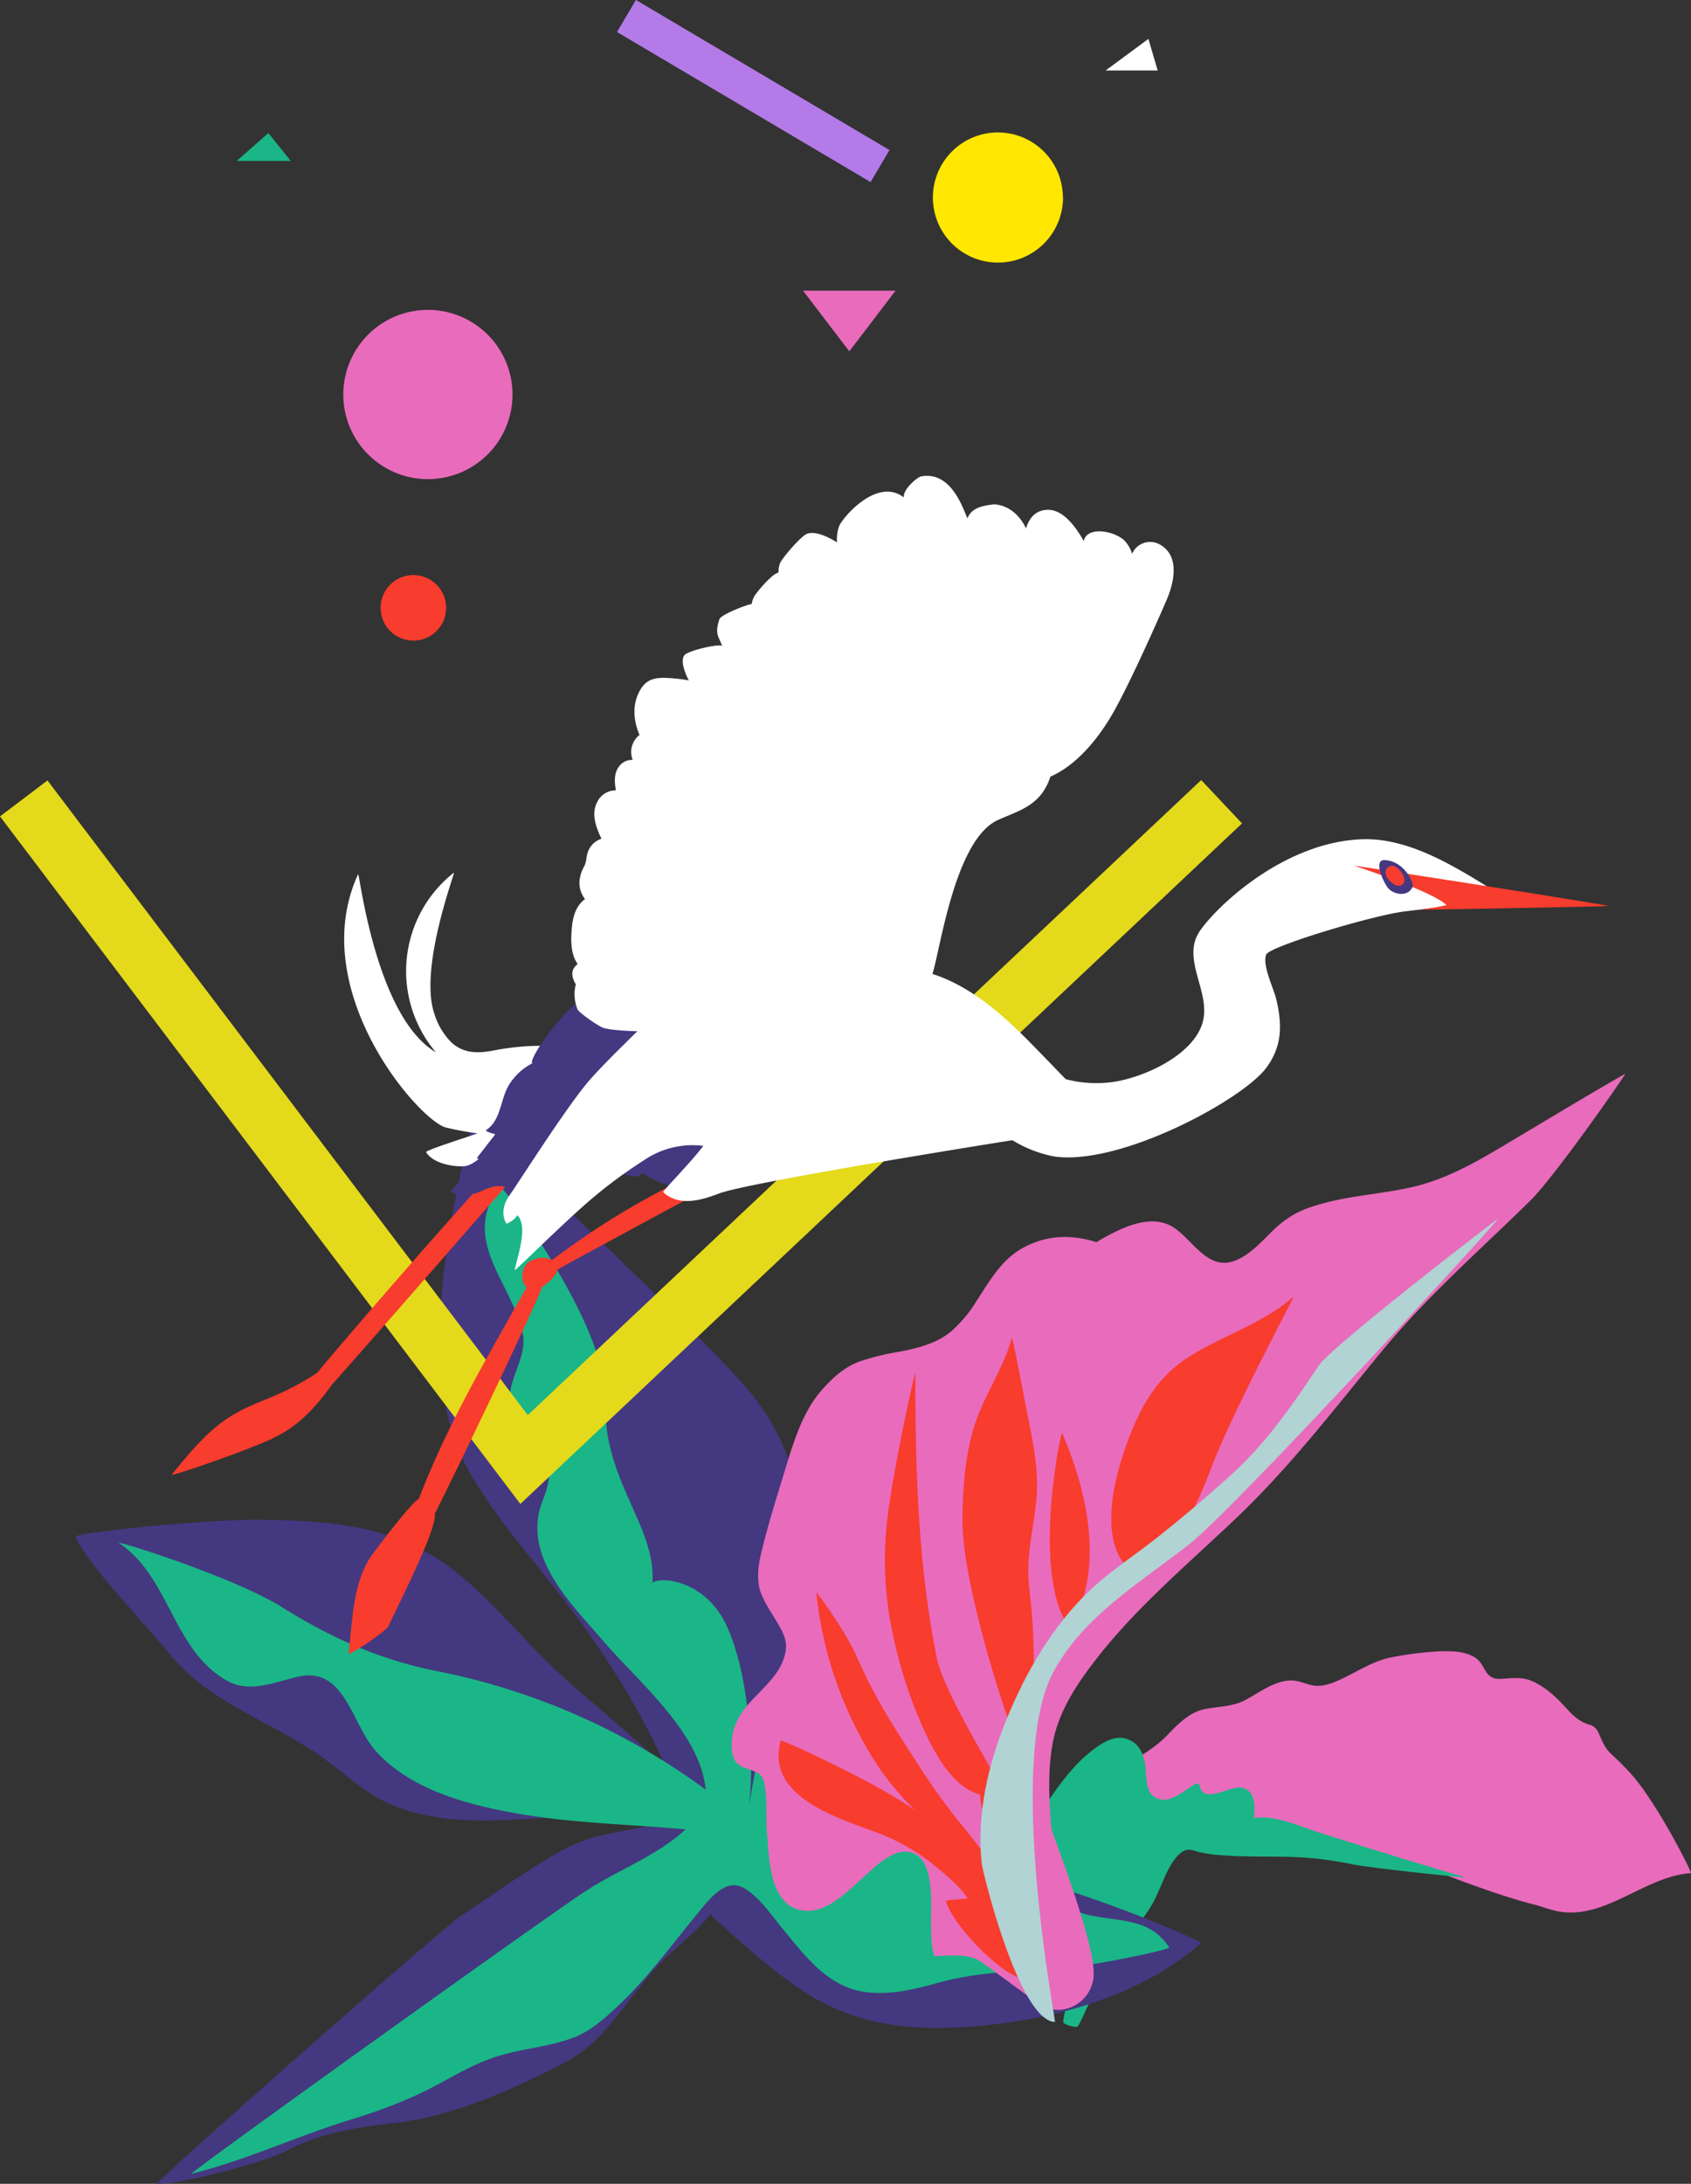 <svg xmlns="http://www.w3.org/2000/svg" viewBox="0 0 523.66 676.09"><rect x="0" y="0" width="523.66" height="676.09" fill="#333333" stroke="none"/><defs><style>.cls-1{fill:#e96bbc;}.cls-2{fill:#f83c2d;}.cls-3{fill:#1ab687;}.cls-4{fill:#443880;}.cls-5{fill:#b1d3d3;}.cls-6{fill:#e4d91b;}.cls-7{fill:#fff;}.cls-8{fill:#b47ae8;}.cls-9{fill:#ffe701;}</style></defs><title>LeftContact</title><g id="Layer_2" data-name="Layer 2"><g id="image"><polygon class="cls-1" points="277.34 89.99 248.68 89.99 263.01 108.77 277.34 89.99"/><circle class="cls-2" cx="128.01" cy="188.18" r="10.15"/><path class="cls-1" d="M505.41,549.55a87.14,87.14,0,0,0-6.34-6.41c-2.18-2-2.82-4-4-6.55a4.25,4.25,0,0,0-2.43-2.5c-3.34-.9-5.16-2.62-7.44-5.09-3.07-3.33-6.13-6.35-10.26-8.33-3.36-1.61-6.59-1.12-10.19-.91-5.19.3-4.5-4.23-7.77-6.46-3.44-2.33-8.35-2.2-12.32-2A107.6,107.6,0,0,0,431.39,513c-5.35.88-10.25,4-15,6.34-3.08,1.51-6.53,3.08-10,2.42-2-.38-3.88-1.36-6-1.48-5.14-.31-10.19,3.57-14.51,5.91s-8.5,2-13.08,3-8.21,4.76-11.4,8.09c-7.32,7.61-18.29,10-23.46,19.67-4.31,8-3.64,17.38-.7,26-1.92,5.69.13,19.28.62,18.34.86-1.68,11.26-17.88,14.66-21.39,6-6.15,13.75-12.73,22.81-10.18,3.38.95,6.48,2.3,10,2.73,4.45.54,9.14-.35,13.55-.83a44.69,44.69,0,0,1,14.95.62c4.67,1.06,9.14,2.88,13.74,4.19,9,2.57,18.37,3.37,27.46,5.52s17.06,7.16,26.06,9.47c15.29,3.94,27.78-10.54,42.55-11.51.5,0-10.44-21.58-18.23-30.36"/><path class="cls-1" d="M510.67,573.05a89.59,89.59,0,0,0-36.29-2.2c7.81-6.09,27.32-14.5,26.3-14.47-9.44.25-17.85,4.48-26.63,7.49-7.54,2.59-14.93.12-22.58,0,5-5.68,12.74-8.36,19.84-10.29,7.43-2,23.43-5.77,22.49-5.77-10.81,0-21.42.76-31.89,3.57-5.21,1.41-10.09,3-15.52,3.46a83.16,83.16,0,0,1-13.84-.44c-1.7-.15-3.38-.2-5.05-.22,13.91-5.31,38.86-23.91,37.95-23.56-13.52,5.24-48.71,22-53.26,24-.27.12-14.84,1.46-17,1.35,1-.63,2-1.26,2.92-1.86,5.1-3.3,59.93-37.33,58.94-37.27C438,517.93,402,546.41,397.78,549a28.41,28.41,0,0,0-7.76,6.52c-1.94-.15-3.88-.29-5.82-.36-2.32-.08-4.64-.17-6.94-.33,0-.06,5.23-8.76,8.26-11.77,4-4,8.34-7.59,12.63-11.22,2.93-2.49,8.45-9.39,7.84-9.35-8.8.51-14.42,7.44-19.26,14.05-4.39,6-9.26,14.39-16.82,16.13,1-5.19,3.61-16.7,2.93-16.29-6,3.58-9.46,10-11.57,16.49-5.14.17-15,5.88-14.16,5.74a71.79,71.79,0,0,1,22.38-.31c6.81,1,12.24,4.2,18.42,6.92,4.82,2.12,9.43,1.44,14.44.6,7.74-1.29,14.91,1.74,21.76,5,5,2.38,48.78,20.68,58.78,19.95.78,0-9.68-8.16-12.87-13.18,13.65.2,41.52-4.34,40.65-4.58"/><path class="cls-3" d="M453.88,581.22c-10.09-2.83-35.74-10.78-45.73-14-5.8-1.88-13.46-5.41-19.86-4.37.41-3.9.43-9.28-4.53-9.43-3.68-.12-11.11,5.15-12.26-.62a.88.88,0,0,0-1.27-.52c-3.94,2.12-8.87,7.39-13.3,3.58-2.14-1.84-1.9-6.1-2.19-8.64-.47-4.15-1.92-7.86-6.3-9-3.92-1-8,1.93-10.84,4.2-4.73,3.77-8.55,8.79-12,13.71-5.24,7.47-12.75,18.62-8.72,28,2.75,6.39,13.83,13,18.9,20.39-2,5.58-6.29,17-6.51,21.49,0,.79,3.93,1.84,4.45,1.35,1.34-1.25,10.34-24.28,15.19-28.29a35.52,35.52,0,0,0,9.3-12.3c1.92-3.9,4.51-12.48,9.09-14,1.2-.39,2.91.33,4.08.62a38.81,38.81,0,0,0,6.62.94c6.78.56,13.61.41,20.41.52a109,109,0,0,1,20.12,2.27c6.37,1.3,36.32,4.38,35.34,4.11"/><path class="cls-4" d="M248.45,573.11c11.14-7.05,39.61-20.15,48.43-30,49.61-55.37,38.33-119.59,24.77-116.36-71.24,17-68.16,111.38-89.57,133.46,12.12-41.42,30.81-90.17,1.07-128.14-12.15-15.51-86.65-85.65-86.88-84.7-7.44,31.31-17.8,78.52-1.16,107.92,9.38,16.58,22.85,30.59,34,45.93,10.64,14.62,20.27,30.24,27.5,46.85-12-12.53-26.11-22.49-38.44-34.84-12.59-12.6-23.08-26.43-39.41-34.44-14.54-7.14-31.89-8.11-47.8-8.27-18.68-.18-57.93,4.11-57.56,5.21,2.4,7.14,23.86,29.66,29.18,36.35,11.7,14.74,30.94,20.71,46.12,31.2,7.85,5.42,14.51,12.39,23.58,15.88,8.11,3.13,16.35,4.26,25,4.42,19,.36,37.41-3.58,55.85,1.18-5.78,1.35-11.64,2.25-17.44,3.57-7.57,1.71-14.26,5.92-20.76,10-7.37,4.61-14.4,9.75-21.7,14.44-6.18,4-95.87,83.3-94.61,83.33,7.3.15,33.5-6.69,39.79-10.09,10.21-5.51,21.91-7.45,33.32-8.71,18.64-2,36.37-10.15,52.91-18.62,14.51-7.43,20.8-22.84,32.43-33.46,3.44-3.14,9-7.56,12.88-12.58,9.27,8.6,18.58,17.13,29.22,24.06C262,625.06,276,628,291.12,627.81c27.41-.4,59.79-7.68,80.82-26.23.84-.75-82.16-37.35-123.49-28.47"/><path class="cls-3" d="M362.06,602.91c-5.38-8.29-13.42-8-22.36-9.54C325,590.92,313.5,580.09,300.44,574c-7.9-3.71-16.43-1.75-24.58-.21-11.11,2.09-23.3,9.58-34.86,7.8,15.65-20.42,38.8-34.13,51.82-56.82,6-10.51,6.24-20.51,5-32.22-.88-8.44,4.45-15.79,7.94-23.06a41.16,41.16,0,0,0,4.11-20.35c-.06-1.39-25.71,12.36-35.6,21.63-8.5,8-6.35,21.44-14.54,29.87-3.3,3.4-8,5.05-11.56,8.1-3.85,3.27-5.86,7-7.59,11.68-4.77,12.89-8.42,38.44-8.58,38,1.5-11.16.49-40-7.38-55.91-6.42-12.94-19.45-14.61-22.56-12.52.42-7.21-2-13.85-5-20.58-5.33-12-10-21.77-9.5-35.18a27.56,27.56,0,0,0-1.8-11.61c-4.69-20.67-30.48-56.39-31.15-55.43-11.79,17,3.06,28.61,7.14,45.06,2.34,9.44-7.81,17.19-2.16,27.06a26.31,26.31,0,0,0,6.06,7c6.15,5.35,5,11.63,2.32,18.47-6.53,17,8.9,31.67,19.08,43.52,10.53,12.26,29.88,28.21,31.48,45.76a208.12,208.12,0,0,0-83.13-36.68c-17.56-3.48-32.78-10.22-47.92-19.72s-52.4-21.12-50.59-19.92c15.79,10.57,16.58,33.3,33.59,42.7,7,3.85,14.91.21,21.9-1.37,14.41-3.26,16.56,14.72,23.85,22.87,11.16,12.51,29.41,17.05,45.25,19.73,16.8,2.85,33.88,3.12,50.82,4.7-9.06,8.4-21.33,12.66-31.53,19.49C167.2,594.79,57.44,673.48,59.3,673c17-4.26,33-11.78,49.7-16.92a157.18,157.18,0,0,0,20.61-7.73c8.84-4.12,16.41-9.57,26-12.19,7.13-2,14.59-2.61,21.55-5.17,5.59-2,10.31-6.29,14.56-10.31,9.31-8.79,16.42-18.78,24.53-28.57,3.24-3.92,8.31-10.77,13.95-7.67,4.82,2.65,8.56,8.33,12,12.48,7,8.48,14.21,18.4,26,19.82,7.78.93,14.9-.8,22.36-2.91a99,99,0,0,1,26-3.32c15.24-.22,46-6.9,45.57-7.61"/><path class="cls-1" d="M503.41,332.35c-11.05,6.31-21.94,12.9-32.88,19.41-11.16,6.66-21.72,13.4-34.61,16.07-9.92,2.06-20.09,2.54-29.75,5.79a29.39,29.39,0,0,0-11,6.43c-3.84,3.52-7.14,7.73-12,9.95-8.68,4-13.44-5.62-19.33-9.73-5.36-3.74-12-1.91-17.47.62a75.11,75.11,0,0,0-6.84,3.67c-7.31-2.29-14.91-2.49-22.73,1.76-6.73,3.65-10.57,10.6-14.6,16.79a40.9,40.9,0,0,1-7.57,9c-4.47,3.81-10.4,5.26-16,6.35a76.78,76.78,0,0,0-12.52,3.07c-4.59,1.72-8.05,4.85-11.29,8.43-6,6.62-8.85,15.74-11.41,24.12-2.79,9.16-5.71,18.21-7.86,27.55-.83,3.61-1.27,8.17.14,11.68s3.56,6.49,5.37,9.63c2.23,3.86,3.08,6.32,1.61,10.69-1.18,3.49-3.7,6.35-6.21,9-4.25,4.44-8.76,8.51-9.7,14.9-.37,2.53-.41,6.29,1.4,8.28a8.13,8.13,0,0,0,3.16,1.75c.82.32,1.66.59,2.48.91,2.52,1,2.85,2.89,3.19,5.38.61,4.53.13,9.27.55,13.84.39,4.13.49,8.3,1.4,12.35,1.4,6.2,4.6,11.79,11.66,11.53,6-.23,11.28-5.49,15.46-9.18S277,571.18,283,573.82c6.57,2.84,5.21,16.31,5.31,21.95.06,3.23,0,6.63,1,9.74.14.42,9.32-1.11,13.39,1.21,2.82,1.6,17,12.41,19.33,13.88,7,4.4,15.82-.6,16.62-8.49,1-9.65-13-45-13.07-45.89-.69-8.75-1.18-17.55.36-26.24,1.73-9.8,7.19-18.1,13.16-25.86,12.81-16.63,29.17-30.2,44.27-44.65,16.73-16,30.52-34.18,45.27-52,13.82-16.65,30-30.75,45.35-45.86,7.42-7.28,30.08-39.73,29.35-39.31"/><path class="cls-2" d="M296.37,563.19c-7-8.68-12.75-17.92-18.72-27.33A177.26,177.26,0,0,1,265,512.23c-3-6.82-12.27-19.85-12.2-19.11a120,120,0,0,0,19.57,54.38,91,91,0,0,0,11.05,13c-12.47-8.94-41.53-22.05-41.64-21.66-4.88,17.68,18.21,24.11,30.5,28.78A63.42,63.42,0,0,1,289.93,578c2,1.62,7,5.64,9.8,9.72-2.16.36-6.93.4-6.78.92,1.93,6.94,15.74,21.44,22.81,23.69.35.12-5-12.51-5.55-15.58,8.71-7.06-9.36-28-13.84-33.53"/><path class="cls-2" d="M290.13,513.38c-5.87-28.83-6.69-59-6.69-88.38,0-.78-7.25,31.26-8.86,47.12A108.63,108.63,0,0,0,277,508.2a137.06,137.06,0,0,0,10.81,30.88c3.29,6.44,8.25,14.49,15.72,16.52.23,3,.6,6,2.45,8.59.26.36,5.59-6,4.6-9.43-1-3.29-18.27-30.58-20.48-41.38"/><path class="cls-2" d="M313.34,414.18c-2.58,9.43-8.42,17.51-11.44,26.78s-3.79,19.84-3.84,29.57c-.13,21.84,16,68.08,16.55,68.2a7.25,7.25,0,0,0,4.81-6.06c1.55-10.89.37-31.28,0-34.7-.33-3-.73-6.06-.92-9.1-.51-7.93,1.56-16.07,2.37-23.93.84-8.12-.43-15.56-2-23.51-1.8-9-5.33-28-5.53-27.25"/><path class="cls-2" d="M328.9,443.63c-.32-.75-9.11,41.19,1.21,58.7a18.29,18.29,0,0,1,2.51-.37c9-18,4.06-40.29-3.72-58.33"/><path class="cls-2" d="M400.57,401.45c-9.56,8.38-22,12-32.58,18.76-8.66,5.5-13.7,13.43-17.49,22.72-4.73,11.58-11.51,33.9-.13,43.62a22.22,22.22,0,0,0,3.17-.05c11.39-6.8,17.3-21,21.84-32.77,6.91-17.91,25.82-52.83,25.19-52.28"/><path class="cls-5" d="M408.44,422.69c-7.82,11.75-15.82,23.4-26.23,33q-11.76,10.78-24.3,20.66c-6.89,5.44-14.39,10.22-20.73,16.32-11.29,10.87-19.54,25.08-25.43,39.48-5.73,14-9.41,29.64-7.73,44.84.29,2.62,11.61,48.79,22.69,49,.31,0-15.22-80.37-.68-108,9.21-17.51,27.06-28,42.13-39.81,14.74-11.6,93.49-97.65,95.74-100.82.51-.72-52,39.82-55.46,45.35"/><polygon class="cls-6" points="161.14 465.61 0 252.75 14.7 241.62 163.44 438.1 371.98 241.5 384.63 254.92 161.14 465.61"/><path class="cls-2" d="M84.47,445.26c8-3.64,13.56-9.9,18.48-16.8.88-.67,63.86-72.77,70.65-80.87,7.23-8.62,3.25-8.82,2.63-8.62-6.19,2-76.8,84.1-77.91,86a85.44,85.44,0,0,1-10.27,5.77C83.43,433,78.5,434.56,74,437c-8.59,4.51-14.84,12.17-20.84,19.58-.5.62,21.32-6.7,31.35-11.27"/><path class="cls-2" d="M108,512c-.08.69,11.72-7,12.31-8.58.83-2.2,15.31-30.12,14.3-34.7,6.46-12.64,31.51-65,33.19-70.16.39-.3,4.75-3.41,4.8-5.48,2.76-1.66,43.72-23.74,43.89-23.8a7.91,7.91,0,0,1-2.17-5.4A239.94,239.94,0,0,0,171,390.09c-2.16-1.27-5.95-.59-7.63.93-2,1.84-2.2,5.73-.29,7.51-12,21.33-24.66,42.62-33.38,65.52-2.32,1-13.86,16.41-15,18.07-5.5,8.33-5.59,20.27-6.76,29.88"/><path class="cls-7" d="M137.81,349a89.54,89.54,0,0,0,10,1.86c1.59-.31-16.24,5.22-15.86,5.84,2.08,3.38,8,4.58,11.76,4.36,3.26-.2,7.53-5.06,7.53-5.06,1.56-1.48,25.8-31.7,25.14-31.78a78.56,78.56,0,0,0-23.85,1.07c-4.78.87-9.07.83-12.79-2.62a21.53,21.53,0,0,1-5.29-9c-4.74-14.31,6.72-44,6.1-43.5A38.83,38.83,0,0,0,135,325.8c-18.77-11.06-23.7-56-24.11-55.16-16.28,35.53,18.25,75.62,27,78.38"/><path class="cls-4" d="M197.53,364.28s.85-.58,1.48-1.09c0,.32,7.34,4.38,10,4,2.41-.32,15.83-8.07,15.54-9.32-.42-1.86-8.41-7.79-12.48-7.46-2.78.22-20.53,8.83-23.78,11.68-.58.51,8.66,2.35,9.26,2.18"/><path class="cls-4" d="M148.1,369.2c2.1-.9,4.22-2.07,6.58-2,2.11.05,4.1,1.06,6.24,1,6.71-.31,56.18-49.38,55.61-49.59-5.83-2.1-31.94-10.14-34.25-10.07-4.25.14-16.24,15.26-17.55,20a.76.76,0,0,0,.13.64,18.34,18.34,0,0,0-7.42,7c-2.51,4.38-2.35,10.72-6.89,13.68-.6.39,2.82,1.3,2.82,1.3l-5.59,7.21c-.36.46,2.69,1.14,2.69,1.14A35.69,35.69,0,0,0,139.56,369c-.34.44,5.82,1.33,8.54.17"/><path class="cls-7" d="M156.75,378.75c.19.35,3-1.35,3.46-2.55,3.46,3.61-.06,13-.82,17-.13.67,16.57-16.18,25.42-23.38a151.24,151.24,0,0,1,14.72-10.69,26.75,26.75,0,0,1,18.27-4.39c-3.63,4.91-12.71,14.07-12.43,14.33,4.88,4.54,11.74,2.57,17.29.43C231.71,366,313.35,353,313.53,353a38.08,38.08,0,0,0,13,5.05c20.43,2.87,58.18-17.49,65.61-27.47,4.91-6.59,5-13.34,3.05-21.36-.75-3.17-4.43-10.58-3.05-13.73,1.1-2.52,33-12.14,43-13.34,7-.85,31.71-3.78,31.33-4-13.1-8.08-28.58-18.71-44.26-18.33-23.94.6-44.89,20.13-50.6,28.34-6.1,8.78,3.71,19.15.72,28.71-3.06,9.81-17.83,16.66-27.7,18.11a37.25,37.25,0,0,1-14.58-.87l-.11-.09c-.15-.16-8.26-8.58-11.77-12.11C312.24,316,306,310.3,298.81,306.1c-6.85-4-15.05-7.15-23.07-5.57-5.59,1.11-10.45,4.17-14.9,7.71-7.26.24-53.4,4.65-57.3,6.57s-6.87,5.15-9.88,8.12c-3.63,3.58-7.25,7.19-10.67,11-6.83,7.57-22.32,32.09-25.17,36.08-1.91,2.69-2.65,5.76-1.07,8.76"/><path class="cls-2" d="M447.91,280.22a79.94,79.94,0,0,1-8.42,1.41c-1,.1,59.47-1,58.63-1.16C486.44,278.29,419.56,268,419.56,268c-.86-.08,24,7.8,28.35,12.19"/><path class="cls-7" d="M178.27,304.89a12.44,12.44,0,0,0,.51,7.42c.13,1,6.81,5.65,8.32,6,5.5,1.37,20.7,1,22.81,1,5.25,0,9.57-1.91,14.26-4,12.29-5.48,25.7-3.69,38.75-3.82,8.65-.08,20.17-.74,25.39-8.91,2.25-3.54,6.46-42.2,20.67-48.68,4.86-2.22,10-3.6,13.47-8a17,17,0,0,0,2.82-5.45c7.91-3.46,14.33-11.22,18.74-18.58,6-10.09,16.79-35,17.4-36.45,2.21-5.33,4-13.4-2.3-16.88a6.07,6.07,0,0,0-8.53,2.94,10.07,10.07,0,0,0-2.48-4.24c-3.31-3-11.56-4.35-12.49.28-2.51-4.57-6.62-10-11.44-9.68-3.67.21-5.54,2.73-6.46,5.8-.45-1.23-3.43-7.06-9.81-7.51-2.87.35-6.19.78-7.82,3.36-.19.31-.35.64-.51,1-1.57-3.76-5.26-14.66-14.29-13-1.25.22-5.82,4.14-5.36,6.53h0c-8.36-6.53-19.29,6.52-20.11,9a12.34,12.34,0,0,0-.61,4.89c-.06,0-6-4-9.34-2.62-1.93.78-7.87,7.7-8.38,9.26a8,8,0,0,0-.4,2.69,6.08,6.08,0,0,0-1.92,1.13A35.89,35.89,0,0,0,234,184a6.47,6.47,0,0,0-1.21,3c-1,0-9.56,3.24-10,4.7-1.53,4.57-.26,5.26.84,8.26-1.2-.71-10.42,1.48-11.61,2.8-1.78,2,1,7.5,1.33,7.89a50.69,50.69,0,0,0-5.38-.68c-3.74-.26-7.09-.33-9.31,3-3,4.56-2.64,9.85-.61,14.57a6.65,6.65,0,0,0-2.11,7.73,4.85,4.85,0,0,0-4.22,2c-1.64,2.1-1.43,4.9-1,7.42a6.34,6.34,0,0,0-5.85,3.76c-1.86,3.66-.23,7.75,1.38,11.23a6.56,6.56,0,0,0-4,3.59c-.79,1.79-.49,3.37-1.41,5.07-1.83,3.39-2,7,.32,10-2.78,2.1-3.74,5.3-4.06,8.78-.35,3.81-.46,8.13,1.79,11.36-2.34,1.69-1.88,4.15-.54,6.31"/><path class="cls-4" d="M430,275.12c1.93,2.06,6.37,2.51,7.48-.71.38-1.12-2.63-7.91-8.74-8.13-3.66-.13-.17,7.3,1.26,8.84"/><path class="cls-2" d="M429.09,269.82a2.07,2.07,0,0,1,1.47-1.67,1.77,1.77,0,0,1,1.55.23,1.41,1.41,0,0,1,.31.14,5.91,5.91,0,0,1,2.38,3.28,1.8,1.8,0,0,1-1.09,2.37,2.69,2.69,0,0,1-2.27-.57c-1.13-.82-2.56-2.26-2.35-3.78"/><rect class="cls-8" x="227.51" y="-17.43" width="11.52" height="91.24" transform="translate(90.22 214.59) rotate(-59.39)"/><path class="cls-9" d="M329.19,61.16A20.15,20.15,0,1,1,309,41a20.16,20.16,0,0,1,20.15,20.15"/><path class="cls-1" d="M158.71,122.14a26.2,26.2,0,1,1-26.2-26.2,26.2,26.2,0,0,1,26.2,26.2"/><polygon class="cls-3" points="73.32 49.82 83.11 41.19 90.02 49.82 73.32 49.82"/><polygon class="cls-7" points="355.63 12.04 342.39 21.82 358.51 21.82 355.63 12.04"/></g></g></svg>
